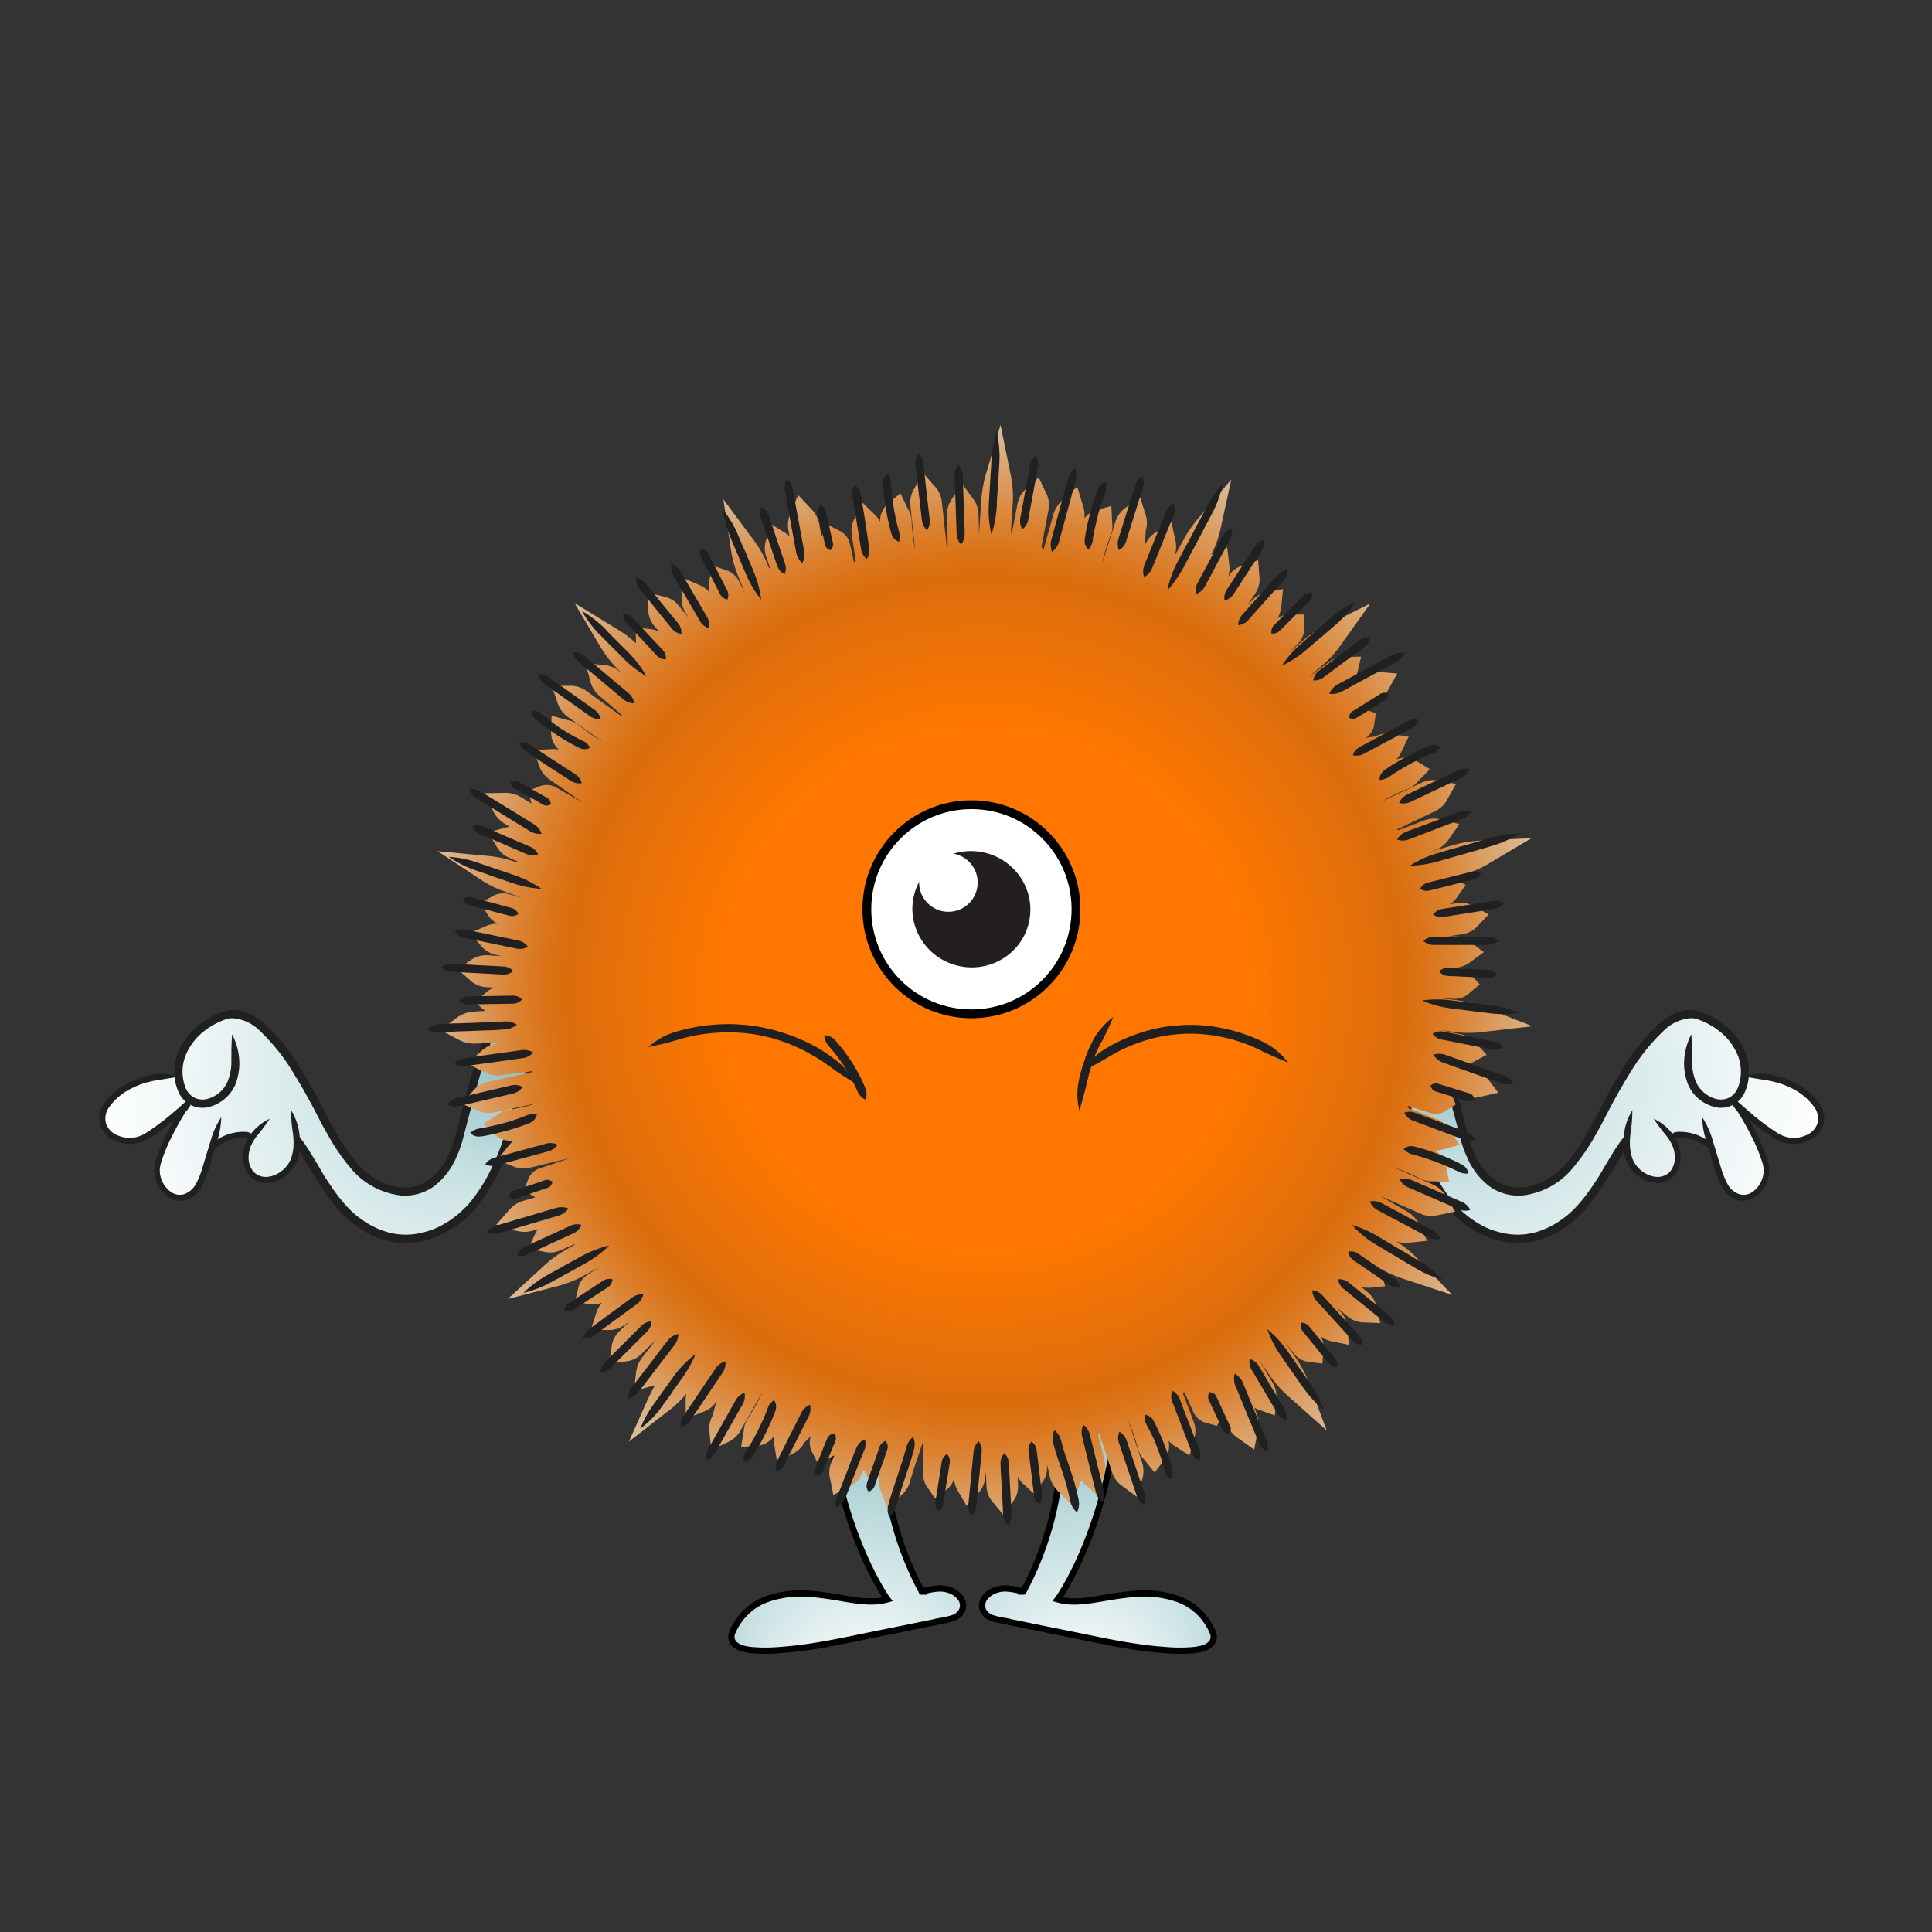 <svg xmlns="http://www.w3.org/2000/svg" xmlns:xlink="http://www.w3.org/1999/xlink" viewBox="0 0 300 300"><rect x="0" y="0" width="300" height="300" fill="#333333" stroke="none"/><defs><style>.cls-1{fill:url(#New_Gradient_Swatch_17);}.cls-2{fill:url(#radial-gradient);}.cls-3,.cls-6{fill:none;}.cls-3,.cls-8{stroke:#000;stroke-miterlimit:10;}.cls-4{fill:url(#radial-gradient-2);}.cls-5{fill:#202020;}.cls-7{fill:url(#New_Gradient_Swatch_19);}.cls-10,.cls-8{fill:#fff;}.cls-8{stroke-width:1.14px;}.cls-9{fill:#231f20;}</style><radialGradient id="New_Gradient_Swatch_17" cx="19.05" cy="21.47" r="19.79" gradientUnits="userSpaceOnUse"><stop offset="0.04" stop-color="#66aab0"/><stop offset="0.11" stop-color="#86bcc0"/><stop offset="0.22" stop-color="#b1d4d7"/><stop offset="0.33" stop-color="#d3e7e8"/><stop offset="0.43" stop-color="#ebf4f5"/><stop offset="0.53" stop-color="#fafcfc"/><stop offset="0.61" stop-color="#fff"/></radialGradient><radialGradient id="radial-gradient" cx="3529.47" cy="20.11" fy="64.225" r="44.14" gradientTransform="matrix(-1, 0, 0, 1, 3551.5, 0)" gradientUnits="userSpaceOnUse"><stop offset="0.17" stop-color="#fff"/><stop offset="0.43" stop-color="#cbe2e4"/><stop offset="0.89" stop-color="#66aab0"/></radialGradient><radialGradient id="radial-gradient-2" cx="41.46" cy="18.89" fx="78.863" fy="2.571" r="43.36" gradientUnits="userSpaceOnUse"><stop offset="0" stop-color="#66aab0"/><stop offset="0.21" stop-color="#96c5c9"/><stop offset="0.42" stop-color="#c4dee0"/><stop offset="0.54" stop-color="#d3e7e8"/><stop offset="0.84" stop-color="#f3f8f9"/><stop offset="1" stop-color="#fff"/></radialGradient><radialGradient id="New_Gradient_Swatch_19" cx="47.14" cy="42.3" r="102.7" gradientTransform="translate(39.92 46.18) scale(0.99 0.98)" gradientUnits="userSpaceOnUse"><stop offset="0.4" stop-color="#f70"/><stop offset="0.64" stop-color="#db6d0d"/><stop offset="0.67" stop-color="#db7317"/><stop offset="0.72" stop-color="#db8232"/><stop offset="0.78" stop-color="#db9b5e"/><stop offset="0.84" stop-color="#dbb388"/><stop offset="0.93" stop-color="#dbcec3"/></radialGradient><symbol id="Fuzzball_Legs_1" data-name="Fuzzball_Legs_1" viewBox="0 0 38.1 42.93"><path class="cls-1" d="M37.56,34.78a2.11,2.11,0,0,0-.51-1,3.86,3.86,0,0,0-1.63-1.08,4.38,4.38,0,0,0-1.88-.24,11.08,11.08,0,0,0-1.74.28l-.79.21c-.06,0,0,0,0,0A51.18,51.18,0,0,1,25.54.58c-.27-.25-4.9.1-7.71,1a3,3,0,0,0-1.93,3c2,18.66,9.13,29,9.6,29.61,0,0,0,0,0,0-3.55,1-7.09-.46-12.35-.88a16.64,16.64,0,0,0-6.76.78,9.36,9.36,0,0,0-5,4,9.18,9.18,0,0,0-.71,1.36,1.76,1.76,0,0,0-.14,1,1.61,1.61,0,0,0,.51.94,3.41,3.41,0,0,0,1.43.71,9.56,9.56,0,0,0,1.32.22,25.55,25.55,0,0,0,4.3,0c2.38-.17,3.76-.38,3.76-.38s1.26-.15,3.4-.52,5.14-1,8.67-1.72l5.64-1.14,3-.61,1.56-.32a15.91,15.91,0,0,0,1.65-.38A2.62,2.62,0,0,0,37.42,36,2,2,0,0,0,37.56,34.78Z"/><path class="cls-2" d="M37.56,34.78a2.11,2.11,0,0,0-.51-1,3.86,3.86,0,0,0-1.63-1.08,4.38,4.38,0,0,0-1.88-.24,11.08,11.08,0,0,0-1.74.28l-.79.21c-.06,0,0,0,0,0A51.18,51.18,0,0,1,25.54.58c-.27-.25-4.9.1-7.71,1a3,3,0,0,0-1.93,3c2,18.66,9.13,29,9.6,29.61,0,0,0,0,0,0-3.55,1-7.09-.46-12.35-.88a16.64,16.64,0,0,0-6.76.78,9.36,9.36,0,0,0-5,4,9.18,9.18,0,0,0-.71,1.36,1.76,1.76,0,0,0-.14,1,1.61,1.61,0,0,0,.51.94,3.41,3.41,0,0,0,1.43.71,9.56,9.56,0,0,0,1.32.22,25.55,25.55,0,0,0,4.3,0c2.38-.17,3.76-.38,3.76-.38s1.26-.15,3.4-.52,5.14-1,8.67-1.72l5.64-1.14,3-.61,1.56-.32a15.91,15.91,0,0,0,1.65-.38A2.62,2.62,0,0,0,37.42,36,2,2,0,0,0,37.56,34.78Z"/><path class="cls-3" d="M37.56,34.78a2.11,2.11,0,0,0-.51-1,3.86,3.86,0,0,0-1.63-1.08,4.38,4.38,0,0,0-1.88-.24,11.08,11.08,0,0,0-1.74.28l-.79.21c-.06,0,0,0,0,0A51.18,51.18,0,0,1,25.54.58c-.27-.25-4.9.1-7.71,1a3,3,0,0,0-1.93,3c2,18.66,9.13,29,9.6,29.61,0,0,0,0,0,0-3.55,1-7.09-.46-12.35-.88a16.64,16.64,0,0,0-6.76.78,9.36,9.36,0,0,0-5,4,9.18,9.18,0,0,0-.71,1.36,1.76,1.76,0,0,0-.14,1,1.61,1.61,0,0,0,.51.94,3.41,3.41,0,0,0,1.43.71,9.56,9.56,0,0,0,1.32.22,25.55,25.55,0,0,0,4.3,0c2.38-.17,3.76-.38,3.76-.38s1.26-.15,3.4-.52,5.14-1,8.67-1.72l5.64-1.14,3-.61,1.56-.32a15.91,15.91,0,0,0,1.65-.38A2.62,2.62,0,0,0,37.42,36,2,2,0,0,0,37.56,34.78Z"/></symbol><symbol id="Fuzzballs_arm_3" data-name="Fuzzballs_arm_3" viewBox="0 0 72.64 40.13"><path class="cls-4" d="M62.13,7.6c-2.24,6-4.3,14.88-4.81,16.57-1,3.13-2.88,6.23-6,7.33s-6.7-.17-9.19-2.36S38,24,36.42,21.09,27.08,1.34,20.12,3.68c-4.21,1.42-7.7,5.15-7.41,9.59,0,.12,0,.24,0,.36l-.11-.1a13.29,13.29,0,0,0-9.8,2.76c-1.3,1-2.48,2.54-2.34,4.2.2,2.57,3.51,3.9,6,3.08s7.84-5.87,7.84-5.87c-1.54,1.91-4.95,8.13-5.09,10.58s2,5.15,4.41,4.56c2-.49,2.86-2.74,3.45-4.69.37-1.21.73-2.42,1.1-3.63a18.58,18.58,0,0,1,4.15-1.82,4.88,4.88,0,0,1,2.26.43,7.88,7.88,0,0,0-.68,1.2,4.39,4.39,0,0,0,.72,5c2.05,1.8,5.55.13,6.54-2.41A8.32,8.32,0,0,0,31.57,23,70.49,70.49,0,0,0,38.68,34.2a14.58,14.58,0,0,0,9.42,5.23c5.16.45,10-2.7,12.83-6.74s5-8.51,6.87-18.9L72.64,1C69.07-.69,64.17,2.14,62.13,7.6Z"/><path class="cls-5" d="M27.31,20.24a8,8,0,0,0-2.89,2.27,8.24,8.24,0,0,0-.85,1.36A5.82,5.82,0,0,0,23,26.34a4.4,4.4,0,0,0,.93,2.9,3.61,3.61,0,0,0,3.35,1.25,4.44,4.44,0,0,0,.87-.2,5.72,5.72,0,0,0,3.5-3.24,7.8,7.8,0,0,0,.5-2.44A12.17,12.17,0,0,0,32,22.3a9.2,9.2,0,0,0-1.28-3.42A22.82,22.82,0,0,0,31,22.44a12,12,0,0,1,.11,2.12,7.07,7.07,0,0,1-.43,2.14,4.65,4.65,0,0,1-1.32,1.79,4.7,4.7,0,0,1-1.57.88,3.3,3.3,0,0,1-.7.16,2.63,2.63,0,0,1-.83,0,2.59,2.59,0,0,1-1.64-.91,3.52,3.52,0,0,1-.7-2.26,4.76,4.76,0,0,1,.51-2.06,7.59,7.59,0,0,1,.75-1.21C26.07,22,26.6,21.31,27.31,20.24Z"/><path class="cls-5" d="M12.64,13.53A6.79,6.79,0,0,0,9,13.11c-.21,0-.52.08-.9.16l-.61.16-.23.06-.3.09-.6.2a11.75,11.75,0,0,0-1.22.52,12.46,12.46,0,0,0-2.41,1.47A8,8,0,0,0,.65,18a4,4,0,0,0-.5,3.23,4.11,4.11,0,0,0,2.18,2.45,5.86,5.86,0,0,0,3.09.58,5.94,5.94,0,0,0,2.77-1,37.58,37.58,0,0,0,3.9-2.93c1.07-.91,1.92-1.68,2.52-2.23h0c-1.42-1.32-.4-.37-.72-.66h0l0,0,0,.06-.09.11a1.92,1.92,0,0,1-.16.21l-.23.33-.19.28h0l0,.07a39.06,39.06,0,0,0-2.32,4,26.84,26.84,0,0,0-1.88,4.54,5.25,5.25,0,0,0,1.86,5.6,3.5,3.5,0,0,0,3.28.55A4.59,4.59,0,0,0,16.45,31a14.1,14.1,0,0,0,1.11-2.79l.78-2.57c.28-.95.51-1.72.63-2.11A12.79,12.79,0,0,0,19.54,20,13.32,13.32,0,0,0,18,23.24l-.64,2.11-.78,2.57a13.16,13.16,0,0,1-1,2.59,3.59,3.59,0,0,1-1.86,1.77,2.45,2.45,0,0,1-2.36-.41A4.26,4.26,0,0,1,9.9,29.76a3.88,3.88,0,0,1,0-2.45A25.8,25.8,0,0,1,11.68,23,40.48,40.48,0,0,1,13.94,19L14,19h0l.18-.26.22-.32.14-.19.08-.1,0-.06,0,0h0L14,17.35h0c-.58.54-1.43,1.3-2.49,2.19A37.11,37.11,0,0,1,7.68,22.4a5.15,5.15,0,0,1-2.35.9,4.87,4.87,0,0,1-2.56-.48A3.11,3.11,0,0,1,1.09,21a3.09,3.09,0,0,1,.4-2.46,9.61,9.61,0,0,1,4.06-3.33,11.94,11.94,0,0,1,1.13-.48l.56-.19.28-.08.21-.06c.21,0,.4-.11.58-.14.35-.08.64-.13.83-.16Z"/><path class="cls-5" d="M17.74,25.2a1.78,1.78,0,0,0,1.05-.35,7.07,7.07,0,0,1,1.21-.8,6.53,6.53,0,0,1,1-.44,6.8,6.8,0,0,1,1.1-.25,7.16,7.16,0,0,1,1.45-.06A1.79,1.79,0,0,0,24.64,23a1.29,1.29,0,0,0-1-.64,7.13,7.13,0,0,0-1.66.06,8.54,8.54,0,0,0-1.26.29,8.83,8.83,0,0,0-1.19.5,7.69,7.69,0,0,0-1.39.93A1.3,1.3,0,0,0,17.74,25.2Z"/><path class="cls-5" d="M72.64,1A4.65,4.65,0,0,0,67.82.41,6.75,6.75,0,0,0,66.7,1a7.84,7.84,0,0,0-.73.46l-.14.1a1.08,1.08,0,0,0-.24.18l-.47.38c-.31.27-.6.56-.89.86A12.63,12.63,0,0,0,62.7,5a15,15,0,0,0-1.16,2.38c-.3.82-.59,1.65-.88,2.5-.56,1.71-1.08,3.47-1.59,5.26s-1,3.62-1.46,5.44A33.33,33.33,0,0,1,56,25.84a10.31,10.31,0,0,1-3.1,4.09,6.56,6.56,0,0,1-4.49,1.31,9.54,9.54,0,0,1-4.25-1.42,12.89,12.89,0,0,1-3.06-2.67A31.9,31.9,0,0,1,37.68,22c-.75-1.31-1.13-2-1.13-2L35.47,17.9c-.71-1.34-1.73-3.27-3.14-5.52a33.16,33.16,0,0,0-5.78-7.24,11.81,11.81,0,0,0-2.23-1.56,6.25,6.25,0,0,0-2.84-.76l-.78.06-.76.19a12.09,12.09,0,0,0-1.34.54,13.31,13.31,0,0,0-2.5,1.51,10.81,10.81,0,0,0-3.55,4.75,8.72,8.72,0,0,0-.49,3,7.24,7.24,0,0,0,.61,3A4.17,4.17,0,0,0,18,18.23a6.42,6.42,0,0,0,2.48-1.52,6.35,6.35,0,0,0,.89-1.12c.13-.2.23-.42.34-.63s.08-.21.13-.32l.09-.22a9.45,9.45,0,0,0,.51-3,10.25,10.25,0,0,0-1.16-4.69c-.13,1.69-.11,2.8-.12,4.66A8.4,8.4,0,0,1,20.67,14a4.81,4.81,0,0,1-1.15,1.81A5,5,0,0,1,17.57,17a3.11,3.11,0,0,1-2.19-.06,3,3,0,0,1-1.54-1.63,7.08,7.08,0,0,1-.08-5,9.44,9.44,0,0,1,3.13-4.16,12.08,12.08,0,0,1,2.25-1.37c.39-.19.8-.33,1.2-.48l.56-.14c.2,0,.39,0,.58,0a6.87,6.87,0,0,1,4.23,2,31.89,31.89,0,0,1,5.53,7c1.38,2.21,2.39,4.11,3.1,5.43l1.08,2.09s.4.77,1.15,2.08A32.83,32.83,0,0,0,40.14,28a12.23,12.23,0,0,0,8.19,4.53A7.87,7.87,0,0,0,53.68,31a11.56,11.56,0,0,0,3.5-4.59,16.91,16.91,0,0,0,1-2.75l.71-2.74c.48-1.83,1-3.64,1.46-5.42s1-3.53,1.58-5.2c.27-.84.56-1.66.85-2.46A13.54,13.54,0,0,1,63.8,5.64,11.73,11.73,0,0,1,65.17,3.8c.26-.26.52-.52.79-.76l.41-.33a1.46,1.46,0,0,1,.21-.16l.12-.08a6.14,6.14,0,0,1,.64-.41,7.31,7.31,0,0,1,1-.47A7.88,7.88,0,0,1,72.64,1Z"/><path class="cls-5" d="M31,21.88a13.94,13.94,0,0,0,1.73,4.66l.61,1.05.44.73,1.08,1.73a46.37,46.37,0,0,0,2.69,3.87,18.12,18.12,0,0,0,3.67,3.54,14.74,14.74,0,0,0,4.41,2.18,12.09,12.09,0,0,0,4.16.47,12.91,12.91,0,0,0,2.86-.51,7.51,7.51,0,0,0,.76-.25l.26-.09.27-.1.73-.32a15.09,15.09,0,0,0,2.48-1.44,17.33,17.33,0,0,0,3.07-2.77,27.5,27.5,0,0,0,2.75-4,38.43,38.43,0,0,0,3.69-9c.37-1.32.63-2.4.75-2.95a15.32,15.32,0,0,0,.35-5,21.59,21.59,0,0,0-1.64,4.66c-.13.53-.39,1.6-.75,2.88A37.52,37.52,0,0,1,61.86,30a26.63,26.63,0,0,1-2.6,3.76,16.64,16.64,0,0,1-2.84,2.56,14.89,14.89,0,0,1-2.27,1.33l-.67.29-.24.09L53,38.1a4.75,4.75,0,0,1-.69.22,11.4,11.4,0,0,1-2.56.46A10.68,10.68,0,0,1,46,38.35a13.32,13.32,0,0,1-4-2c-2.59-1.79-4.46-4.62-6-7L35,27.62l-.43-.71-.61-1A25.27,25.27,0,0,0,31,21.88Z"/><path class="cls-6" d="M17.74,25.2A7.17,7.17,0,0,1,24.64,23"/></symbol><symbol id="Fuzzballs_body_1" data-name="Fuzzballs_body_1" viewBox="0 0 171.59 170.84"><path class="cls-7" d="M162.32,99.66l-.86-.31a5.33,5.33,0,0,0,.9-.41l2.13-1.15L162.83,96a4,4,0,0,0-2.25-1.36l-3.67-.75-.21,0,2.63.34c.61.08,1.15.13,1.64.15a19.05,19.05,0,0,0,3.16-.16l7.46-.86-7-2.74A18,18,0,0,0,160,89.34L157.25,89l2.23.12a3.42,3.42,0,0,0,2.44-1l1.48-1.27-1.34-1.43a3.53,3.53,0,0,0-2-1.19,4.29,4.29,0,0,0,1.94-.87l2.05-1.5-2-1.51a4,4,0,0,0-2.57-.95h-1l2.34-.35a3.94,3.94,0,0,0,2.34-1.33L164.8,76l-2.14-1.18a3.9,3.9,0,0,0-2.66-.59l-1.25.19A4,4,0,0,0,160,73.17l1.24-1.75-1.9-1-.23-.11,1.45-.41A16.84,16.84,0,0,0,165,68l6.45-3.84-7.5.37a18.51,18.51,0,0,0-4.71.72l-3.4,1,.76-.28a4.36,4.36,0,0,0,2.1-1.77l1.55-2.23-2.63-.65a4.33,4.33,0,0,0-2.77.07l-4.09,1.54a1.24,1.24,0,0,0-.23-.12l6-2.86a4.2,4.2,0,0,0,1.92-1.94l1.28-2.28-2.58-.47a4.24,4.24,0,0,0-2.74.27l-6.33,3c.58-.34,1.08-.6,1.08-.6s.65-.35,1.37-.69,1.36-.61,1.67-.73a3.81,3.81,0,0,0,1.62-1.15l1.85-1.91-2-1.21a3.56,3.56,0,0,0-3.11-.34l-.06,0a5.12,5.12,0,0,0,.78-1.22l1.1-2.29-2.51-.37a4.06,4.06,0,0,0-2.71.36l-1.4.18a3,3,0,0,0,1.3-2.26l.23-1.55-1.49-.5c-.12,0-.27-.09-.44-.13l1.91-1a4.57,4.57,0,0,0,1.93-2l1.41-2.53-2.88-.24a4.72,4.72,0,0,0-2.79.48l-.8.43a5.36,5.36,0,0,0,.3-.94l.56-2.35-2.42.05a4,4,0,0,0-2.52.75l-3,2.23-.17.12,2-1.72a18,18,0,0,0,3.2-3.58l4.35-6.11-6.71,3.35a18,18,0,0,0-4,2.62l-2.07,1.77,1.59-1.56a3.43,3.43,0,0,0,.91-2.46l0-2-2,0A3.56,3.56,0,0,0,132,30a4.44,4.44,0,0,0,.62-2l.25-2.53-2.48.51A4.09,4.09,0,0,0,128,27.29l-.69.76,1.31-2a3.93,3.93,0,0,0,.57-2.62L129,21l-2.31.8a3.91,3.91,0,0,0-2.21,1.58l-.12.18a4.41,4.41,0,0,0,.14-2L124.2,19l-2.32,1.06-.16.08a16.5,16.5,0,0,0,1.52-4.37l1.6-7.32L120,14.16a19.7,19.7,0,0,0-2.71,3.89L116,20.39a4.35,4.35,0,0,0,.11-2.65l-.57-2.64-2.27,1.47a4.37,4.37,0,0,0-1.84,2.07l.12-2.23a4.2,4.2,0,0,0-.1-2.73l-.8-2.5-2.1,1.57a4.26,4.26,0,0,0-1.68,2.19l-2.13,6.66c.15-.66.3-1.2.3-1.2s.19-.71.43-1.47c.11-.34.3-.94.6-1.72a3.74,3.74,0,0,0,.27-2l-.13-2.65-2.28.66a3.49,3.49,0,0,0-1.9,1.27,5.14,5.14,0,0,0-.26-2.09l-.86-2.81-2.18,2A4.67,4.67,0,0,0,97.17,14l-1.53,5.5c-.06-.16-.13-.31-.19-.45l-.08-.17,1.09-5.76A4.05,4.05,0,0,0,96,10.41L94.93,8.14l-1.86,1.7a4,4,0,0,0-1.42,2.33L90.73,17c0-.18-.07-.37-.11-.56l.28-4.25a16.59,16.59,0,0,0-.4-4.83L89,0,86.87,7.2A19.29,19.29,0,0,0,86,11.88L85.67,17l-.09-3.19a4.36,4.36,0,0,0-1-2.57L83,9.1l-1.47,2.27A4.3,4.3,0,0,0,80.68,14l.14,5a2.59,2.59,0,0,0-.19-.33l-.75-6.81a4.2,4.2,0,0,0-1.2-2.45l-1.75-2L75.65,9.8A4.18,4.18,0,0,0,75,12.48l.76,7c-.13-.66-.22-1.21-.22-1.21s-.11-.73-.2-1.52-.13-1.57-.15-1.82a3.8,3.8,0,0,0-.55-1.9c-.05-.08-.09-.17-.14-.26L73.45,10.6l-1.81,1.53A3.55,3.55,0,0,0,70.3,15V15a4.79,4.79,0,0,0-.9-1.15L67.6,12.1l-1.17,2.25A4.06,4.06,0,0,0,65.89,17l.64,4.12c-.09.07-.19.13-.28.21l-.65-2.95a3,3,0,0,0-1.71-2l-1.4-.73-1,1.25a5,5,0,0,0-.3.41l-.33-1.88A4.64,4.64,0,0,0,59.58,13l-2-2.12-1.12,2.67a4.58,4.58,0,0,0-.4,2.79l.16.9a6.79,6.79,0,0,0-.81-.58l-2.06-1.26-.7,2.32a4,4,0,0,0-.06,2.63l.71,2.13L53,22.08l-.16-.38a17.68,17.68,0,0,0-2.41-4.15l-4.47-6,1.12,7.42a17.79,17.79,0,0,0,1.24,4.65l1,2.52-1-2a3.36,3.36,0,0,0-2.06-1.63l-1.84-.65-.56,1.87a3.44,3.44,0,0,0,0,2.29,4.39,4.39,0,0,0-1.72-1.21l-2.32-1-.29,2.52A4.07,4.07,0,0,0,40,29l.51.89L39,28a3.93,3.93,0,0,0-2.32-1.36l-2.37-.6,0,2.44a4,4,0,0,0,.82,2.6l.84,1a4.25,4.25,0,0,0-1.5-.4l-2.13-.23.06,2.14c0,.09,0,.19,0,.3a17.58,17.58,0,0,0-3.15-2.32l-6.4-3.92,3.82,6.46A17.92,17.92,0,0,0,29.65,38l.71.72-.54-.46a4.33,4.33,0,0,0-2.56-1L24.56,37l.7,2.62a4.41,4.41,0,0,0,1.4,2.39l3.61,3.07-.33,0-5.36-3.86A4.2,4.2,0,0,0,22,40.5H19.33L20.17,43a4.27,4.27,0,0,0,1.56,2.27l5.57,4c-.53-.32-.94-.59-.94-.59s-.61-.4-1.26-.86-1.19-.9-1.45-1.11a3.78,3.78,0,0,0-1.79-.86l-2.57-.69-.07,2.36a3.55,3.55,0,0,0,1.2,2.89l0,0A4.78,4.78,0,0,0,19,50.35l-2.54.14.89,2.38A4.14,4.14,0,0,0,19,55.07s5.39,3.72,5.14,3.56l-4.3-2.43a3,3,0,0,0-2.61,0l-1.47.55.28,1.54c0,.13.06.31.12.5l-1.62-1a4.68,4.68,0,0,0-2.73-.66l-2.89.05,1.24,2.62A4.56,4.56,0,0,0,12,61.91l.78.49a5.53,5.53,0,0,0-1,.21l-2.32.69,1.25,2.07a4,4,0,0,0,1.92,1.8l1.6.7-.72-.08a17.8,17.8,0,0,0-4.45-.9l-7.47-.71,6.26,4.13a17.69,17.69,0,0,0,4.28,2.19l2.58.91-2.15-.59a3.38,3.38,0,0,0-2.59.44l-1.71.94,1,1.67A3.44,3.44,0,0,0,11,77.44a4.29,4.29,0,0,0-2.08.46l-2.31,1,1.67,1.9a4.14,4.14,0,0,0,2.32,1.47l1,.21-2.36-.14h0a4,4,0,0,0-2.56.81l-2,1.37,1.85,1.6A4,4,0,0,0,9,87.28l1.38.08A4.34,4.34,0,0,0,9,88.21L7.4,89.64,9,91a.1.1,0,0,0,.05,0c-.83,0-1.58.08-1.87.1a4.8,4.8,0,0,0-2.67,1L2,93.93l2.69,1.43A5,5,0,0,0,7,96.05a3.38,3.38,0,0,0,.45,0l4.72-.15-1.5.2a4.29,4.29,0,0,0-2.45,1.25l-2,1.81,2.41,1.23a4.62,4.62,0,0,0,2,.6,4.6,4.6,0,0,0,.73,0l5.06-.68-.19.19L9.36,102a4.19,4.19,0,0,0-2.31,1.45l-1.76,1.94,2.41,1a4.62,4.62,0,0,0,1.71.45,4.15,4.15,0,0,0,1-.09l6.83-1.48-1.18.34s-.71.19-1.49.36-1.54.3-1.79.34a3.83,3.83,0,0,0-1.84.75,2.5,2.5,0,0,1-.24.16l-2,1.28,1.72,1.64a3.49,3.49,0,0,0,2.37,1,5.66,5.66,0,0,0,.58,0h.06a5,5,0,0,0-1,1l-1.6,2,2.37.93a4.47,4.47,0,0,0,1.57.38,4,4,0,0,0,1.15-.12s6.52-1.56,6.09-1.43l-4.69,1.57a3,3,0,0,0-1.77,1.91L15,118.86l1.34.82.45.25-1.84.53A4.65,4.65,0,0,0,12.6,122l-1.9,2.18,2.77.84a5.85,5.85,0,0,0,1.43.27,4.25,4.25,0,0,0,1.39-.17l.88-.25a5.85,5.85,0,0,0-.49.86l-1,2.19,2.38.45a5.65,5.65,0,0,0,.92.12,3.6,3.6,0,0,0,1.7-.34l2.3-1-.34.3-.68.37A17.56,17.56,0,0,0,18,130.66l-5.53,5.07,7.26-1.89a17.6,17.6,0,0,0,4.49-1.71l2.41-1.31L24.79,132a3.41,3.41,0,0,0-1.41,2.21l-.45,1.91,1.92.36a4.54,4.54,0,0,0,.77.1,3.17,3.17,0,0,0,1.53-.32,4.37,4.37,0,0,0-1,1.86l-.77,2.41,2.53,0a4.09,4.09,0,0,0,2.64-.73l.83-.61-1.68,1.66a4,4,0,0,0-1.11,2.46l-.35,2.42,2.42-.31a3.92,3.92,0,0,0,2.5-1.09L35.54,142l-2.14,2.74a4.67,4.67,0,0,0-1,2.52L32.08,150l2.7-.73.57-.18c-.33.59-.62,1.2-1,1.94l-3.06,6.84,5.92-4.61a16.65,16.65,0,0,0,3-2.81,5.91,5.91,0,0,0-.1,1.17v2.7l2.53-1a4.26,4.26,0,0,0,2.23-1.64l-.58,2.16a4.17,4.17,0,0,0-.47,2.69l.26,2.61,2.38-1.1a4.17,4.17,0,0,0,2.1-1.79l3.47-6.07c-.29.61-.54,1.11-.54,1.11s-.34.65-.73,1.35c-.25.45-.58,1-.94,1.55a3.76,3.76,0,0,0-.67,1.87c0,.09,0,.19-.05.29l-.38,2.34,2.36-.17a3.56,3.56,0,0,0,2.75-1.51l0,0a5.31,5.31,0,0,0,.06,1.45l.41,2.51,2.27-1.14a4.12,4.12,0,0,0,2-1.85l1-1a3,3,0,0,0,.23,2.6l.7,1.41,1.51-.45a3.93,3.93,0,0,0,1.19-.56l-.38.89-.07.17a4.06,4.06,0,0,0-.2,2.64l.49,2.45L65.36,165a4,4,0,0,0,2-1.93c.08-.17.21-.46.36-.81l.83,1.41,1.59-.89.06,0a4.41,4.41,0,0,0,.21,2.74l1,2.68,2.08-1.93a4.6,4.6,0,0,0,1.5-2.27l0-.11c.12-.41.39-1.33.67-2.16l1.25-3.67a38.9,38.9,0,0,1,.11,4.48,3.37,3.37,0,0,0,.71,2.53l1.11,1.61,1.55-1.18a3.47,3.47,0,0,0,1.39-1.87,4.39,4.39,0,0,0,.67,2l1.28,2.2L85.39,166a4.07,4.07,0,0,0,1.22-2.45l.11-1,.11,2.37a4,4,0,0,0,1.07,2.46l1.57,1.88,1.4-2a3.9,3.9,0,0,0,.85-2.58l-.06-1.38a4.38,4.38,0,0,0,1,1.25l1.58,1.43,1.21-1.76a3.6,3.6,0,0,0,.76-2.56l0-.25c.2.78.37,1.56.43,1.87A4.79,4.79,0,0,0,98,165.62l2,2.1,1.1-2.67a6,6,0,0,0,.37-1.15l.41.38,2,1.81,1-2.52a4.37,4.37,0,0,0,.28-2.77l-1-4,.19-.13,2,6.05a4.21,4.21,0,0,0,1.69,2.14l2.11,1.55.78-2.5a4.3,4.3,0,0,0,.07-2.76l-2.19-6.64c.26.62.46,1.14.46,1.15s.26.68.52,1.44.45,1.5.52,1.74a3.69,3.69,0,0,0,.94,1.75l.19.22,1.48,1.85,1.45-1.87a3.54,3.54,0,0,0,.72-3l0-.06a5.21,5.21,0,0,0,1.12.92l2.14,1.38.67-2.45a4.08,4.08,0,0,0,0-2.74l-1.71-4.5.23-.15,1.48,3.25a3,3,0,0,0,2.08,1.56l1.51.42.68-1.42a4.73,4.73,0,0,0,.2-.47l.72,1.78a4.62,4.62,0,0,0,1.81,2.12l2.37,1.67.54-2.84a4.69,4.69,0,0,0-.19-2.82l-.34-.85a5.06,5.06,0,0,0,.91.4l2.28.81.2-2.42a3.94,3.94,0,0,0-.49-2.58l-1.9-3.23-.1-.19,1.5,2.19a18,18,0,0,0,3.23,3.56l5.62,5-2.64-7a17.46,17.46,0,0,0-2.17-4.29l-1.55-2.25,1.39,1.74a3.42,3.42,0,0,0,2.35,1.17l1.94.25.17-2a3.59,3.59,0,0,0-.44-2.25,4.25,4.25,0,0,0,1.93.83l2.48.51-.24-2.52a4.15,4.15,0,0,0-1-2.55l-.69-.76,1.83,1.5a4,4,0,0,0,2.51.85h0l2.45.1-.55-2.39a4,4,0,0,0-1.35-2.36l-1.05-.86a3.23,3.23,0,0,0,.74.11,5.6,5.6,0,0,0,.83,0l2.12-.22-.5-2.07A4.73,4.73,0,0,0,148,131a18.84,18.84,0,0,0,4,1.73l7.14,2.35-5.21-5.42a16.6,16.6,0,0,0-3.44-2.88,3.9,3.9,0,0,0,1.06.19,6.27,6.27,0,0,0,1,0l2.69-.29L154,124.2a4.43,4.43,0,0,0-1.87-2.06s-4-2.3-4-2.35l6.17,2.71a3.61,3.61,0,0,0,1.38.32,5.25,5.25,0,0,0,1.34-.14l2.57-.53-1.34-2.25a4.31,4.31,0,0,0-2-1.9l-6.41-2.82,1.17.43s.68.26,1.41.58c.48.2,1.09.49,1.65.78a3.78,3.78,0,0,0,1.93.47h.29l2.37.13-.42-2.33a3.6,3.6,0,0,0-1.78-2.57l-.07,0a5,5,0,0,0,1.44-.21l2.45-.67-1.36-2.14a4.21,4.21,0,0,0-2.06-1.81L152.21,106a2.56,2.56,0,0,0,.11-.24l3.48,1.1a2.82,2.82,0,0,0,2.56-.51l1.33-.84-.6-1.45c-.06-.12-.12-.28-.22-.46l1.8.65a4.31,4.31,0,0,0,1.28.25,5.62,5.62,0,0,0,1.52-.17l2.82-.65-1.75-2.3A4.64,4.64,0,0,0,162.32,99.66Z"/><path class="cls-5" d="M87.6,17a18,18,0,0,0,.83-4.59c0-.32,0-.85.11-1.95,0-.28.06-.94.06-.94s0-.56.06-.87c.08-1.47.14-2.38.16-2.86a15.75,15.75,0,0,0-.42-4.66,18.2,18.2,0,0,0-.83,4.59c0,.48-.08,1.39-.17,2.85,0,.31-.05.87-.05.87s0,.66-.06.94c-.06,1.11-.09,1.64-.11,2A15.68,15.68,0,0,0,87.6,17Z"/><path class="cls-5" d="M82.45,6.19a2.74,2.74,0,0,0-.57,1.69c0,.76.15,4.52.15,4.52s.13,3.76.16,4.52a2.64,2.64,0,0,0,.68,1.64,2.7,2.7,0,0,0,.57-1.69c0-.75-.15-4.51-.15-4.51s-.13-3.77-.16-4.52A2.69,2.69,0,0,0,82.45,6.19Z"/><path class="cls-5" d="M76.22,4.44a2.55,2.55,0,0,0-.43,1.68c.08.72.5,4.35.5,4.35s.42,3.62.51,4.35a2.55,2.55,0,0,0,.8,1.54A2.52,2.52,0,0,0,78,14.68c-.08-.73-.5-4.35-.5-4.35S77.12,6.7,77,6A2.51,2.51,0,0,0,76.22,4.44Z"/><path class="cls-5" d="M71.48,7.52A1.78,1.78,0,0,0,70.77,9c0,.35.07,1.36.19,2.28s.25,1.74.25,1.74.13.83.32,1.73.45,1.89.56,2.22a1.75,1.75,0,0,0,1.16,1.16,3,3,0,0,0,0-1.53c-.08-.31-.34-1.23-.52-2.11s-.31-1.67-.31-1.67-.13-.81-.24-1.69S72,9.27,72,9A2.85,2.85,0,0,0,71.48,7.52Z"/><path class="cls-5" d="M66.4,9.32A2.45,2.45,0,0,0,66,11c.12.7.68,4.18.68,4.18s.57,3.49.68,4.19a2.51,2.51,0,0,0,.87,1.45,2.45,2.45,0,0,0,.37-1.65C68.52,18.44,68,15,68,15s-.57-3.49-.68-4.19A2.41,2.41,0,0,0,66.4,9.32Z"/><path class="cls-5" d="M61,12.45c-.32.42-.48.69-.4,1.08l.59,2.56s.48,2.13.58,2.56.36.56.83.8c.31-.41.47-.68.39-1.08s-.58-2.56-.58-2.56l-.59-2.56C61.73,12.86,61.46,12.69,61,12.45Z"/><path class="cls-5" d="M34,39a17,17,0,0,0-2.82-3.71l-1.39-1.39-.06-.06,0,0c-.84-.83-1.75-1.74-2-2.05A17.33,17.33,0,0,0,24,28.89a17,17,0,0,0,2.82,3.72c.31.3,1.21,1.22,2,2l0,0,.06.07,1.39,1.38A16.7,16.7,0,0,0,34,39Z"/><path class="cls-5" d="M22.63,35.26a2.65,2.65,0,0,0,.87,1.55L27,39.72l3.46,2.91a2.7,2.7,0,0,0,1.68.59,2.7,2.7,0,0,0-.87-1.55l-3.46-2.91-3.46-2.91A2.64,2.64,0,0,0,22.63,35.26Z"/><path class="cls-5" d="M17.16,38.71a2.55,2.55,0,0,0,.95,1.45l3.57,2.53,3.58,2.54a2.56,2.56,0,0,0,1.68.43,2.57,2.57,0,0,0-1-1.45l-3.57-2.54-3.57-2.53A2.52,2.52,0,0,0,17.16,38.71Z"/><path class="cls-5" d="M16.27,44.29a1.82,1.82,0,0,0,.62,1.52c.26.22,1.06.86,1.82,1.38s1.46,1,1.46,1,.71.45,1.5.92,1.71.93,2,1.07a1.74,1.74,0,0,0,1.64-.09c-.42-.48-.58-.81-1.11-1-.28-.13-1.14-.56-1.91-1s-1.46-.89-1.46-.89-.68-.44-1.42-1S18,45.05,17.7,44.85A2.86,2.86,0,0,0,16.27,44.29Z"/><path class="cls-5" d="M30.39,29.26a1.86,1.86,0,0,0,.43,1.39l2.43,2.6s2,2.17,2.43,2.61a1.89,1.89,0,0,0,1.36.53A1.84,1.84,0,0,0,36.6,35L34.17,32.4l-2.43-2.61A1.88,1.88,0,0,0,30.39,29.26Z"/><path class="cls-5" d="M32.4,23.74a2.21,2.21,0,0,0,.46,1.56c.42.54,2.56,3.18,2.56,3.18L38,31.66a2.31,2.31,0,0,0,1.44.78A2.31,2.31,0,0,0,39,30.88L36.4,27.7l-2.56-3.18A2.36,2.36,0,0,0,32.4,23.74Z"/><path class="cls-5" d="M37.89,21.59a2.41,2.41,0,0,0,.25,1.66c.35.62,2.13,3.66,2.13,3.66l2.13,3.66a2.44,2.44,0,0,0,1.33,1,2.44,2.44,0,0,0-.25-1.67l-2.13-3.66-2.13-3.66A2.47,2.47,0,0,0,37.89,21.59Z"/><path class="cls-5" d="M42.48,19.15a1.65,1.65,0,0,0,0,1.36L44,23.42l1.48,2.91a1.67,1.67,0,0,0,1.11.78,1.73,1.73,0,0,0,0-1.36l-1.49-2.91-1.49-2.91A1.65,1.65,0,0,0,42.48,19.15Z"/><path class="cls-5" d="M45.91,13.14a17,17,0,0,0,1.23,4.5c.12.31.33.79.76,1.81l.23.55s.14.32.21.5c.57,1.35.93,2.19,1.12,2.63a16.94,16.94,0,0,0,2.38,4,17.14,17.14,0,0,0-1.23-4.51c-.18-.44-.54-1.28-1.11-2.63-.08-.18-.21-.5-.21-.5L49.06,19l-.77-1.8A16.75,16.75,0,0,0,45.91,13.14Z"/><path class="cls-5" d="M55.48,23.17a2.36,2.36,0,0,0,.07-1.61l-1.3-3.82s-1.06-3.2-1.3-3.84a2.22,2.22,0,0,0-1.11-1.19,2.37,2.37,0,0,0-.08,1.61l1.3,3.82s1.06,3.2,1.31,3.84A2.22,2.22,0,0,0,55.48,23.17Z"/><path class="cls-5" d="M14.21,49.27a2.42,2.42,0,0,0,1,1.38L18.76,53l3.56,2.29a2.44,2.44,0,0,0,1.66.33,2.38,2.38,0,0,0-1-1.38l-3.56-2.3L15.87,49.6A2.43,2.43,0,0,0,14.21,49.27Z"/><path class="cls-5" d="M12.92,55.38c.1.52.2.82.54,1l2.29,1.28L18.05,59c.35.19.66.11,1.15-.08-.1-.51-.2-.81-.54-1l-2.29-1.27-2.3-1.28C13.72,55.12,13.41,55.2,12.92,55.38Z"/><path class="cls-5" d="M58.22,21.45a3,3,0,0,0,.29-1.87c-.15-.79-.88-4.76-.88-4.76s-.73-4-.87-4.76a3.07,3.07,0,0,0-.94-1.64,3,3,0,0,0-.29,1.87c.14.8.87,4.76.87,4.76s.73,4,.88,4.76A2.94,2.94,0,0,0,58.22,21.45Z"/><path class="cls-5" d="M13.91,93.12a3.26,3.26,0,0,0-1.92-.5l-2.84.14-2.22.08-2.23.07c-1.17,0-2.44.12-2.87.15A3.24,3.24,0,0,0,0,93.81a3.3,3.3,0,0,0,1.91.5l2.84-.14L7,94.09,9.2,94c1.17,0,2.45-.12,2.87-.15A3.3,3.3,0,0,0,13.91,93.12Z"/><path class="cls-5" d="M4.2,99.16a2.64,2.64,0,0,0,1.74.39l4.47-.62,4.48-.63a2.7,2.7,0,0,0,1.56-.85,2.64,2.64,0,0,0-1.74-.39l-4.47.62-4.48.63A2.7,2.7,0,0,0,4.2,99.16Z"/><path class="cls-5" d="M3.1,105.54a2.6,2.6,0,0,0,1.72.25l4.27-1,4.28-1a2.59,2.59,0,0,0,1.44-1,2.51,2.51,0,0,0-1.71-.26l-4.28,1-4.28,1A2.56,2.56,0,0,0,3.1,105.54Z"/><path class="cls-5" d="M6.66,109.93a1.79,1.79,0,0,0,1.54.55c.34,0,1.35-.21,2.24-.42s1.71-.44,1.71-.44.81-.21,1.69-.49,1.83-.65,2.15-.79a1.78,1.78,0,0,0,1-1.28,3.08,3.08,0,0,0-1.53.13c-.29.12-1.18.47-2,.74s-1.63.49-1.63.49-.79.21-1.66.41-1.82.36-2.13.41A2.92,2.92,0,0,0,6.66,109.93Z"/><path class="cls-5" d="M4.93,89.38a1.88,1.88,0,0,0,1.33.6l3.56-.06,3.56-.06a1.88,1.88,0,0,0,1.31-.65,1.9,1.9,0,0,0-1.33-.6l-3.56.06-3.57.06A1.88,1.88,0,0,0,4.93,89.38Z"/><path class="cls-5" d="M2.18,84.19a2.25,2.25,0,0,0,1.46.71l4.08.22,4.08.22a2.32,2.32,0,0,0,1.54-.55,2.24,2.24,0,0,0-1.46-.7L7.8,83.87l-4.08-.22A2.31,2.31,0,0,0,2.18,84.19Z"/><path class="cls-5" d="M4.25,78.67a2.42,2.42,0,0,0,1.41.93l4.14.87,4.15.86A2.38,2.38,0,0,0,15.6,81a2.4,2.4,0,0,0-1.4-.93l-4.14-.86-4.15-.86A2.4,2.4,0,0,0,4.25,78.67Z"/><path class="cls-5" d="M5.51,73.63a1.68,1.68,0,0,0,1,.92l3.15.84,3.16.84a1.66,1.66,0,0,0,1.32-.3,1.69,1.69,0,0,0-1-.91L10,74.17l-3.16-.84A1.64,1.64,0,0,0,5.51,73.63Z"/><path class="cls-5" d="M3.34,67.06a17.12,17.12,0,0,0,4.17,2.1l1.85.64.56.2.51.18,2.71.93a17,17,0,0,0,4.58.92,17,17,0,0,0-4.17-2.11L10.85,69l-.52-.17-.56-.2L7.92,68A16.69,16.69,0,0,0,3.34,67.06Z"/><path class="cls-5" d="M17.2,66.66a2.38,2.38,0,0,0-1.15-1.13l-3.71-1.59s-3.09-1.36-3.72-1.6a2.19,2.19,0,0,0-1.63,0A2.34,2.34,0,0,0,8.14,63.5l3.7,1.59s3.09,1.36,3.73,1.6A2.19,2.19,0,0,0,17.2,66.66Z"/><path class="cls-5" d="M9,114.79a2.42,2.42,0,0,0,1.68.2l4.09-1.12,4.1-1.11a2.44,2.44,0,0,0,1.34-1,2.44,2.44,0,0,0-1.67-.19l-4.1,1.11-4.09,1.12A2.41,2.41,0,0,0,9,114.79Z"/><path class="cls-5" d="M12.66,119.84c.45.27.74.4,1.12.28l2.48-.85,2.49-.85c.37-.14.52-.41.71-.9-.45-.27-.73-.4-1.12-.28l-2.48.85-2.49.84C13,119.07,12.85,119.35,12.66,119.84Z"/><path class="cls-5" d="M17.75,63.48A2.94,2.94,0,0,0,16.56,62l-4.12-2.54L8.31,56.94a3,3,0,0,0-1.85-.4A3,3,0,0,0,7.66,58l4.12,2.53,4.12,2.53A3,3,0,0,0,17.75,63.48Z"/><path class="cls-5" d="M41.64,144.29a15.5,15.5,0,0,0-3.3,3.32l-1.15,1.6-.1.14-.05.07-1.7,2.37a18.81,18.81,0,0,0-2.29,4.06,15.28,15.28,0,0,0,3.3-3.32c.25-.36,1-1.41,1.72-2.38l0-.08a1,1,0,0,0,.1-.13c.65-.89.95-1.32,1.14-1.59A18.81,18.81,0,0,0,41.64,144.29Z"/><path class="cls-5" d="M39.35,155.62a2.71,2.71,0,0,0,1.46-1l2.53-3.75,2.53-3.74a2.68,2.68,0,0,0,.41-1.74,2.73,2.73,0,0,0-1.45,1l-2.53,3.75-2.53,3.74A2.75,2.75,0,0,0,39.35,155.62Z"/><path class="cls-5" d="M43.36,160.7a2.59,2.59,0,0,0,1.34-1.11l2.15-3.81L49,152a2.59,2.59,0,0,0,.25-1.72,2.58,2.58,0,0,0-1.34,1.1l-2.15,3.82L43.61,159A2.59,2.59,0,0,0,43.36,160.7Z"/><path class="cls-5" d="M49,161a1.8,1.8,0,0,0,1.45-.77c.19-.29.74-1.15,1.18-1.95s.82-1.56.82-1.56.38-.75.76-1.59.75-1.79.86-2.12a1.76,1.76,0,0,0-.27-1.62c-.43.46-.74.66-.92,1.21-.11.3-.44,1.2-.82,2s-.73,1.55-.73,1.55-.37.72-.8,1.5-1,1.6-1.12,1.86A2.94,2.94,0,0,0,49,161Z"/><path class="cls-5" d="M31.07,151.23a2.71,2.71,0,0,0,1.59-.94c.52-.6,2.87-3.72,2.87-3.72s2.36-3.07,2.84-3.68a3,3,0,0,0,.61-1.73,2.74,2.74,0,0,0-1.59.94c-.51.6-2.86,3.72-2.86,3.72l-2.85,3.69A3,3,0,0,0,31.07,151.23Z"/><path class="cls-5" d="M26.88,147.1a2.25,2.25,0,0,0,1.51-.62l2.89-2.88,2.89-2.88a2.31,2.31,0,0,0,.63-1.52,2.35,2.35,0,0,0-1.51.62c-.48.49-2.89,2.89-2.89,2.89l-2.89,2.88A2.3,2.3,0,0,0,26.88,147.1Z"/><path class="cls-5" d="M24.17,141.87a2.47,2.47,0,0,0,1.63-.42l3.41-2.51,3.42-2.5a2.39,2.39,0,0,0,.89-1.43,2.4,2.4,0,0,0-1.63.42l-3.42,2.5-3.41,2.51A2.39,2.39,0,0,0,24.17,141.87Z"/><path class="cls-5" d="M21.26,137.56a1.67,1.67,0,0,0,1.35-.14l2.74-1.78,2.74-1.78a1.67,1.67,0,0,0,.66-1.18,1.67,1.67,0,0,0-1.35.13l-2.74,1.79-2.74,1.78A1.67,1.67,0,0,0,21.26,137.56Z"/><path class="cls-5" d="M14.92,134.77a17.08,17.08,0,0,0,4.36-1.69l1.71-.94.52-.29.48-.26,2.5-1.39a17.4,17.4,0,0,0,3.75-2.78,16.81,16.81,0,0,0-4.36,1.68l-2.5,1.38-.47.27-.52.28c-1,.54-1.43.8-1.72.95A17.11,17.11,0,0,0,14.92,134.77Z"/><path class="cls-5" d="M23.9,124.21a2.32,2.32,0,0,0-1.61.1L18.63,126s-3.07,1.38-3.68,1.7a2.16,2.16,0,0,0-1.07,1.22,2.38,2.38,0,0,0,1.61-.09l3.66-1.69s3.07-1.39,3.68-1.7A2.21,2.21,0,0,0,23.9,124.21Z"/><path class="cls-5" d="M54.17,162.52a2.42,2.42,0,0,0,1.27-1.12l1.91-3.78,1.91-3.79a2.42,2.42,0,0,0,.15-1.68,2.48,2.48,0,0,0-1.27,1.11c-.31.64-1.91,3.79-1.91,3.79l-1.91,3.79A2.47,2.47,0,0,0,54.17,162.52Z"/><path class="cls-5" d="M60.39,163.16c.5-.15.79-.27,1-.64l1-2.41,1-2.42a1.28,1.28,0,0,0-.2-1.13c-.5.15-.79.28-1,.64s-1,2.41-1,2.41l-1,2.42C60,162.4,60.15,162.7,60.39,163.16Z"/><path class="cls-5" d="M21.91,121.67a3,3,0,0,0-1.89-.1l-4.65,1.37-4.64,1.37a3,3,0,0,0-1.53,1.1,3,3,0,0,0,1.89.1l4.64-1.37,4.64-1.37A3,3,0,0,0,21.91,121.67Z"/><path class="cls-5" d="M97.38,156.1a2.8,2.8,0,0,0-.22,1.89c.1.4.42,1.59.79,2.64l.68,2s.32.94.61,2,.55,2.21.63,2.6a3.12,3.12,0,0,0,1,1.62,2.92,2.92,0,0,0,.27-1.88c-.07-.4-.34-1.6-.65-2.68s-.63-2-.63-2-.32-1-.68-2-.66-2.17-.76-2.55A3.11,3.11,0,0,0,97.38,156.1Z"/><path class="cls-5" d="M104.83,167.27a2.67,2.67,0,0,0,.21-1.77c-.18-.74-1.09-4.39-1.09-4.39s-.91-3.65-1.09-4.39a2.66,2.66,0,0,0-1-1.46,2.66,2.66,0,0,0-.2,1.77l1.08,4.38,1.09,4.39A2.77,2.77,0,0,0,104.83,167.27Z"/><path class="cls-5" d="M111.29,167.69a2.58,2.58,0,0,0,.08-1.73c-.24-.7-1.4-4.16-1.4-4.16l-1.4-4.15a2.53,2.53,0,0,0-1.11-1.33,2.58,2.58,0,0,0-.08,1.73c.24.69,1.4,4.15,1.4,4.15s1.17,3.46,1.4,4.16A2.56,2.56,0,0,0,111.29,167.69Z"/><path class="cls-5" d="M115.28,163.69a1.73,1.73,0,0,0,.39-1.59,21.93,21.93,0,0,0-.65-2.19c-.3-.87-.61-1.65-.61-1.65s-.3-.78-.67-1.62-.84-1.76-1-2.06a1.76,1.76,0,0,0-1.38-.89,3,3,0,0,0,.29,1.5c.15.28.59,1.13,1,1.95s.65,1.58.65,1.58.3.76.59,1.6.55,1.78.63,2.08A2.92,2.92,0,0,0,115.28,163.69Z"/><path class="cls-5" d="M95,167.56a1.87,1.87,0,0,0,.46-1.38c-.07-.6-.43-3.54-.43-3.54s-.36-2.94-.43-3.54a1.9,1.9,0,0,0-.79-1.23,1.89,1.89,0,0,0-.46,1.39c.07.59.44,3.53.44,3.53s.36,3,.43,3.54A1.92,1.92,0,0,0,95,167.56Z"/><path class="cls-5" d="M90.16,170.84a2.31,2.31,0,0,0,.55-1.53c0-.69-.21-4.08-.21-4.08s-.17-3.4-.21-4.08a2.29,2.29,0,0,0-.7-1.48A2.31,2.31,0,0,0,89,161.2c0,.69.21,4.08.21,4.08s.17,3.4.21,4.08A2.29,2.29,0,0,0,90.16,170.84Z"/><path class="cls-5" d="M84.45,169.35a2.4,2.4,0,0,0,.78-1.49l.43-4.21.42-4.22a2.4,2.4,0,0,0-.46-1.61,2.41,2.41,0,0,0-.79,1.49l-.42,4.21L84,167.73A2.48,2.48,0,0,0,84.45,169.35Z"/><path class="cls-5" d="M79.31,168.63a1.66,1.66,0,0,0,.8-1.1c.09-.54.51-3.22.51-3.22s.42-2.69.51-3.23a1.61,1.61,0,0,0-.44-1.28,1.67,1.67,0,0,0-.8,1.09c-.09.54-.51,3.23-.51,3.23s-.42,2.69-.51,3.23A1.62,1.62,0,0,0,79.31,168.63Z"/><path class="cls-5" d="M71.74,169.63a3.06,3.06,0,0,0,1-1.53c.11-.38.42-1.5.76-2.52l.65-2s.32-.94.66-2,.68-2.19.77-2.58a2.72,2.72,0,0,0-.17-1.86,3,3,0,0,0-1,1.53c-.11.38-.43,1.5-.76,2.52l-.66,2s-.31.94-.66,2-.67,2.19-.77,2.58A2.78,2.78,0,0,0,71.74,169.63Z"/><path class="cls-5" d="M71.15,157.74c-.49.27-.76.46-.91.89s-1,2.86-1,2.86-.87,2.4-1,2.91a1.45,1.45,0,0,0,.29,1.26c.49-.27.76-.46.91-.89s1-2.86,1-2.86.87-2.4,1-2.91A1.44,1.44,0,0,0,71.15,157.74Z"/><path class="cls-5" d="M119.88,160.87a2.37,2.37,0,0,0,0-1.68l-1.54-4s-1.28-3.29-1.53-4a2.45,2.45,0,0,0-1.15-1.23,2.4,2.4,0,0,0,0,1.69l1.54,4s1.27,3.3,1.53,4A2.45,2.45,0,0,0,119.88,160.87Z"/><path class="cls-5" d="M124.52,156.69c.22-.48.32-.78.16-1.15l-1.11-2.38s-.91-2-1.1-2.38-.47-.48-1-.61a1.25,1.25,0,0,0-.17,1.14l1.11,2.38s.91,2,1.1,2.38S124,156.55,124.52,156.69Z"/><path class="cls-5" d="M67.93,157.52a2.31,2.31,0,0,0-1.22,1.14c-.14.32-.56,1.29-.91,2.19l-.65,1.71s-.32.8-.66,1.69-.75,1.83-.88,2.14a2.39,2.39,0,0,0-.07,1.65,2.26,2.26,0,0,0,1.21-1.14c.15-.32.57-1.29.91-2.19s.66-1.71.66-1.71l.65-1.69c.35-.88.76-1.83.89-2.14A2.45,2.45,0,0,0,67.93,157.52Z"/><path class="cls-5" d="M143.58,124.22a16,16,0,0,0,3.63,3l1.68,1,1.05.62.95.57,2.46,1.46a18,18,0,0,0,4.27,1.87,16.31,16.31,0,0,0-3.63-2.95l-2.45-1.47-1-.56-1-.62-1.69-1A18.1,18.1,0,0,0,143.58,124.22Z"/><path class="cls-5" d="M157.31,126.4a2.72,2.72,0,0,0-1.18-1.34l-4-2.12-4-2.13a2.69,2.69,0,0,0-1.77-.23,2.72,2.72,0,0,0,1.18,1.34l4,2.12,4,2.13A2.69,2.69,0,0,0,157.31,126.4Z"/><path class="cls-5" d="M161.94,121.89a2.49,2.49,0,0,0-1.24-1.22l-4-1.74-4-1.74a2.56,2.56,0,0,0-1.73-.07,2.56,2.56,0,0,0,1.23,1.22l4,1.74,4,1.74A2.56,2.56,0,0,0,161.94,121.89Z"/><path class="cls-5" d="M161.64,116.24a1.77,1.77,0,0,0-.92-1.35c-.3-.17-1.21-.62-2.06-1s-1.64-.65-1.64-.65-.78-.3-1.65-.59-1.87-.55-2.2-.63a1.77,1.77,0,0,0-1.59.43c.51.38.74.68,1.31.79.3.08,1.23.32,2.08.61s1.61.56,1.61.56.76.29,1.58.64,1.69.78,2,.92A2.88,2.88,0,0,0,161.64,116.24Z"/><path class="cls-5" d="M151,133.88a1.91,1.91,0,0,0-.72-1.27l-2.92-2-2.92-2a1.93,1.93,0,0,0-1.44-.24,1.91,1.91,0,0,0,.72,1.27l2.92,2,2.92,2A1.84,1.84,0,0,0,151,133.88Z"/><path class="cls-5" d="M150.14,139.7a2.27,2.27,0,0,0-.77-1.44l-3.17-2.57L143,133.11a2.34,2.34,0,0,0-1.57-.46,2.25,2.25,0,0,0,.77,1.43l3.17,2.58,3.17,2.57A2.36,2.36,0,0,0,150.14,139.7Z"/><path class="cls-5" d="M145.22,142.94a2.44,2.44,0,0,0-.59-1.58l-2.85-3.13-2.84-3.13a2.39,2.39,0,0,0-1.52-.74,2.44,2.44,0,0,0,.59,1.58l2.85,3.13s2.37,2.61,2.84,3.14A2.46,2.46,0,0,0,145.22,142.94Z"/><path class="cls-5" d="M141.24,146.29A1.71,1.71,0,0,0,141,145l-2.06-2.53-2.05-2.54a1.68,1.68,0,0,0-1.25-.54,1.71,1.71,0,0,0,.28,1.34l2.06,2.53,2.05,2.54A1.73,1.73,0,0,0,141.24,146.29Z"/><path class="cls-5" d="M139.13,152.88a16.81,16.81,0,0,0-2.14-4.16c-.18-.27-.49-.7-1.12-1.61l-.34-.48-.31-.45-1.64-2.34a17.05,17.05,0,0,0-3.16-3.44,16.81,16.81,0,0,0,2.14,4.16l1.63,2.34.31.45.34.49,1.13,1.6A17.05,17.05,0,0,0,139.13,152.88Z"/><path class="cls-5" d="M127.69,145.05a2.37,2.37,0,0,0,.26,1.59l2.06,3.47s1.7,2.91,2.08,3.48a2.13,2.13,0,0,0,1.33.93,2.39,2.39,0,0,0-.26-1.59l-2.07-3.46s-1.7-2.91-2.07-3.48A2.24,2.24,0,0,0,127.69,145.05Z"/><path class="cls-5" d="M162.62,110.94a2.37,2.37,0,0,0-1.24-1.14l-4-1.51-4-1.5a2.4,2.4,0,0,0-1.69,0A2.49,2.49,0,0,0,153,108l4,1.5,4,1.51A2.43,2.43,0,0,0,162.62,110.94Z"/><path class="cls-5" d="M162.61,104.7c-.2-.49-.35-.76-.74-.89l-2.5-.77-2.51-.78c-.39-.11-.67,0-1.11.32.2.48.36.75.74.88l2.51.77,2.5.78C161.89,105.12,162.17,105,162.61,104.7Z"/><path class="cls-5" d="M125.37,147.3a2.91,2.91,0,0,0,.1,1.89l1.84,4.48,1.85,4.47a3,3,0,0,0,1.26,1.41,3,3,0,0,0-.1-1.89l-1.85-4.47-1.84-4.48A3.08,3.08,0,0,0,125.37,147.3Z"/><path class="cls-5" d="M152.58,68.43a17.56,17.56,0,0,0,4.61-.73l1.88-.54,1.79-.51,1.64-.47,2.75-.8a15.91,15.91,0,0,0,4.26-1.93,18,18,0,0,0-4.61.73l-2.74.79-1.64.47-1.8.51-1.88.55A16.23,16.23,0,0,0,152.58,68.43Z"/><path class="cls-5" d="M162.12,60a2.71,2.71,0,0,0-1.78,0l-4.22,1.62L151.9,63.2a2.72,2.72,0,0,0-1.33,1.18,2.65,2.65,0,0,0,1.78,0l4.22-1.62,4.22-1.62A2.59,2.59,0,0,0,162.12,60Z"/><path class="cls-5" d="M161.75,53.49a2.62,2.62,0,0,0-1.73.14l-4,1.9-3.95,1.89a2.53,2.53,0,0,0-1.18,1.27,2.62,2.62,0,0,0,1.73-.14l4-1.89,3.95-1.9A2.53,2.53,0,0,0,161.75,53.49Z"/><path class="cls-5" d="M157.3,50a1.77,1.77,0,0,0-1.63-.19,22.14,22.14,0,0,0-2.09.91c-.83.41-1.57.81-1.57.81s-.73.4-1.53.87a22.19,22.19,0,0,0-1.91,1.25,1.76,1.76,0,0,0-.72,1.48,3.23,3.23,0,0,0,1.46-.47c.26-.18,1.05-.73,1.82-1.18s1.48-.85,1.48-.85.72-.38,1.52-.77,1.69-.76,2-.88C156.67,50.8,156.85,50.48,157.3,50Z"/><path class="cls-5" d="M163.62,69.64a1.88,1.88,0,0,0-1.43-.28l-3.46.86-3.46.86a1.94,1.94,0,0,0-1.12.93,1.88,1.88,0,0,0,1.43.29l3.45-.86,3.46-.87A1.89,1.89,0,0,0,163.62,69.64Z"/><path class="cls-5" d="M167.14,74.28a2.31,2.31,0,0,0-1.59-.38l-4,.63-4,.63a2.33,2.33,0,0,0-1.39.86,2.28,2.28,0,0,0,1.58.38l4-.63,4-.64A2.27,2.27,0,0,0,167.14,74.28Z"/><path class="cls-5" d="M166.25,80.11a2.46,2.46,0,0,0-1.56-.62l-4.24,0-4.23,0a2.42,2.42,0,0,0-1.56.63,2.35,2.35,0,0,0,1.56.62l4.24,0h4.23A2.43,2.43,0,0,0,166.25,80.11Z"/><path class="cls-5" d="M166.07,85.31a1.69,1.69,0,0,0-1.17-.69l-3.26-.17-3.27-.16a1.63,1.63,0,0,0-1.23.56,1.71,1.71,0,0,0,1.18.69l3.26.16,3.26.17A1.62,1.62,0,0,0,166.07,85.31Z"/><path class="cls-5" d="M169.56,91.29a17,17,0,0,0-4.52-1.2l-1.94-.24-.59-.07-.54-.07-2.84-.35a16.77,16.77,0,0,0-4.66,0A16.44,16.44,0,0,0,159,90.6l2.84.36.54.06.58.08,1.95.24A16.85,16.85,0,0,0,169.56,91.29Z"/><path class="cls-5" d="M156.09,94.56a2.33,2.33,0,0,0,1.36.86l4,.79s3.31.68,4,.78a2.19,2.19,0,0,0,1.59-.36,2.36,2.36,0,0,0-1.36-.87l-4-.78s-3.3-.69-4-.79A2.19,2.19,0,0,0,156.09,94.56Z"/><path class="cls-5" d="M153.93,45.8a2.44,2.44,0,0,0-1.67.19l-3.74,2-3.74,2a2.43,2.43,0,0,0-1.08,1.29,2.41,2.41,0,0,0,1.68-.19l3.73-2,3.74-2A2.39,2.39,0,0,0,153.93,45.8Z"/><path class="cls-5" d="M149.21,41.71a1.29,1.29,0,0,0-1.15,0l-2.23,1.39-2.23,1.39c-.33.22-.41.52-.49,1,.5.16.81.23,1.16,0l2.22-1.38,2.23-1.39C149.06,42.54,149.14,42.23,149.21,41.71Z"/><path class="cls-5" d="M156.21,97.78A3,3,0,0,0,157.68,99l4.56,1.62,4.56,1.62a2.91,2.91,0,0,0,1.89,0,3,3,0,0,0-1.47-1.19l-4.56-1.62-4.56-1.62A3,3,0,0,0,156.21,97.78Z"/><path class="cls-5" d="M114.92,25.67a18.93,18.93,0,0,0,2.65-3.84l.91-1.72c.34-.62,1.13-2.1,1.13-2.1l1-1.92c.69-1.3,1.11-2.11,1.34-2.53a15.64,15.64,0,0,0,1.53-4.42A18.51,18.51,0,0,0,120.88,13l-1.35,2.52-1,1.92-1.13,2.09-.91,1.74A15.37,15.37,0,0,0,114.92,25.67Z"/><path class="cls-5" d="M115.92,12.15a2.69,2.69,0,0,0-1.21,1.31L113,17.65l-1.7,4.19a2.71,2.71,0,0,0,0,1.78,2.69,2.69,0,0,0,1.21-1.31c.29-.7,1.7-4.19,1.7-4.19l1.69-4.19A2.65,2.65,0,0,0,115.92,12.15Z"/><path class="cls-5" d="M111,8a2.64,2.64,0,0,0-1.09,1.36c-.21.7-1.3,4.18-1.3,4.18s-1.1,3.48-1.31,4.18a2.52,2.52,0,0,0,.11,1.73,2.51,2.51,0,0,0,1.08-1.35l1.31-4.19,1.31-4.18A2.59,2.59,0,0,0,111,8Z"/><path class="cls-5" d="M105.37,8.9A1.74,1.74,0,0,0,104.11,10c-.13.31-.49,1.27-.75,2.15s-.48,1.69-.48,1.69-.21.81-.41,1.71-.36,1.91-.4,2.26a1.76,1.76,0,0,0,.6,1.53,3.17,3.17,0,0,0,.65-1.38c0-.32.18-1.26.38-2.14s.39-1.66.39-1.66.21-.79.47-1.64.6-1.76.72-2.05A3,3,0,0,0,105.37,8.9Z"/><path class="cls-5" d="M124.89,16a2.45,2.45,0,0,0-1.3,1.08l-2,3.74-2,3.73a2.44,2.44,0,0,0-.21,1.69,2.45,2.45,0,0,0,1.3-1.08c.35-.62,2-3.74,2-3.74s1.7-3.11,2-3.73A2.49,2.49,0,0,0,124.89,16Z"/><path class="cls-5" d="M129.89,17.88a2.27,2.27,0,0,0-1.34.92c-.38.57-2.23,3.42-2.23,3.42l-2.23,3.42a2.33,2.33,0,0,0-.3,1.61,2.24,2.24,0,0,0,1.35-.91l2.22-3.43,2.23-3.42A2.27,2.27,0,0,0,129.89,17.88Z"/><path class="cls-5" d="M133.64,22.44a2.43,2.43,0,0,0-1.51.75l-2.82,3.16-2.82,3.16a2.43,2.43,0,0,0-.58,1.58,2.43,2.43,0,0,0,1.51-.75l2.82-3.16L133.06,24A2.43,2.43,0,0,0,133.64,22.44Z"/><path class="cls-5" d="M137.38,26.05a1.68,1.68,0,0,0-1.3.41l-2.31,2.32-2.31,2.31a1.66,1.66,0,0,0-.4,1.29,1.69,1.69,0,0,0,1.3-.41l2.3-2.32L137,27.34A1.63,1.63,0,0,0,137.38,26.05Z"/><path class="cls-5" d="M144.15,27.46A16.9,16.9,0,0,0,140.24,30l-1.48,1.28-.44.39-.42.35-2.16,1.88a17,17,0,0,0-3.08,3.5,16.64,16.64,0,0,0,3.9-2.56L138.73,33l.41-.35.45-.39L141.07,31A16.75,16.75,0,0,0,144.15,27.46Z"/><path class="cls-5" d="M137.57,39.66a2.32,2.32,0,0,0,1.55-.43l3.23-2.42s2.72-2,3.25-2.43a2.16,2.16,0,0,0,.79-1.42,2.37,2.37,0,0,0-1.56.43l-3.22,2.41s-2.72,2-3.25,2.43A2.2,2.2,0,0,0,137.57,39.66Z"/><path class="cls-5" d="M100.56,6.72a3.12,3.12,0,0,0-1.08,1.59c-.22.79-1.29,4.74-1.29,4.74s-1.08,4-1.29,4.75A3.05,3.05,0,0,0,97,19.71a3.08,3.08,0,0,0,1.09-1.59c.21-.79,1.29-4.75,1.29-4.75s1.08-3.95,1.29-4.74A3.05,3.05,0,0,0,100.56,6.72Z"/><path class="cls-5" d="M94.48,4.87a2.38,2.38,0,0,0-.9,1.4c-.12.69-.76,4.14-.76,4.14s-.64,3.44-.76,4.13a2.44,2.44,0,0,0,.33,1.65,2.4,2.4,0,0,0,.9-1.41c.12-.69.76-4.13.76-4.13s.64-3.44.76-4.14A2.42,2.42,0,0,0,94.48,4.87Z"/><path class="cls-5" d="M140.05,41.73a3.09,3.09,0,0,0,1.87-.3l4.25-2.3,4.26-2.31a3,3,0,0,0,1.27-1.4,3.08,3.08,0,0,0-1.87.3L145.57,38l-4.25,2.31A2.93,2.93,0,0,0,140.05,41.73Z"/></symbol><symbol id="Fuzzballs_face_8" data-name="Fuzzballs_face_8" viewBox="0 0 82.79 40.17"><path class="cls-5" d="M0,31.93c1.46-.32,2.41-.5,4-1,.28-.08.73-.22,1.67-.42a23.12,23.12,0,0,1,5.13-.48,21.18,21.18,0,0,1,3.26.31,22.72,22.72,0,0,1,2.75.67,22.91,22.91,0,0,1,4.47,2,22.05,22.05,0,0,1,2.11,1.37c1.36,1,2.18,1.5,3.45,2.29a9.26,9.26,0,0,0-2.79-3.2A19.27,19.27,0,0,0,21.87,32,23.9,23.9,0,0,0,17.16,30a21.87,21.87,0,0,0-2.88-.7,23.35,23.35,0,0,0-3.43-.33,24,24,0,0,0-5.39.5c-1,.22-1.46.36-1.75.44A9.26,9.26,0,0,0,0,31.93Z"/><path class="cls-5" d="M56.19,35.06c1.32-.69,2.18-1.12,3.62-2,.25-.14.65-.38,1.52-.81a20.73,20.73,0,0,1,4.76-1.63,22.13,22.13,0,0,1,2.24-.34l.94-.06a18.19,18.19,0,0,1,2.76.08,20.5,20.5,0,0,1,4.67,1,21,21,0,0,1,2.31.95c1.51.75,2.4,1.11,3.78,1.69a9.09,9.09,0,0,0-3.28-2.7,21,21,0,0,0-2.44-1,22,22,0,0,0-4.92-1.08,20.5,20.5,0,0,0-2.93-.08l-1,.07a19.74,19.74,0,0,0-2.37.35,21.94,21.94,0,0,0-5,1.72c-.92.45-1.33.71-1.59.86A8.94,8.94,0,0,0,56.19,35.06Z"/><path class="cls-5" d="M22.78,30.4a2.2,2.2,0,0,0,.52,1.35c.19.22.78.89,1.27,1.55s.88,1.29.88,1.29.4.63.79,1.35.74,1.54.86,1.81a2.2,2.2,0,0,0,1,1,2,2,0,0,0,0-1.48c-.12-.29-.49-1.16-.9-1.91S26.41,34,26.41,34s-.42-.67-.93-1.36S24.35,31.22,24.14,31A1.94,1.94,0,0,0,22.78,30.4Z"/><path class="cls-5" d="M60.17,28.05a9,9,0,0,0-2.75,3.24c-.13.28-.36.71-.74,1.66l-.09.23-.05.12,0,.11a21.09,21.09,0,0,0-.76,2.51,8.93,8.93,0,0,0,0,4.25c.41-1.44.69-2.35,1.06-4a21,21,0,0,1,.72-2.38l0-.1,0-.12.09-.21c.36-.9.58-1.31.7-1.57C59.2,30.31,59.57,29.42,60.17,28.05Z"/><circle class="cls-8" cx="41.81" cy="14.1" r="13.53"/><ellipse class="cls-9" cx="41.81" cy="14.1" rx="7.52" ry="7.64" transform="translate(18.51 51.57) rotate(-76.77)"/><circle class="cls-10" cx="38.83" cy="10.64" r="3.79"/></symbol></defs><g id="FUZZBALLS_1"><use width="38.1" height="42.93" transform="translate(113.07 215.18) scale(0.97)" xlink:href="#Fuzzball_Legs_1"/><use width="38.1" height="42.93" transform="matrix(-0.97, 0, 0, 0.97, 188.97, 215.18)" xlink:href="#Fuzzball_Legs_1"/><use width="72.64" height="40.13" transform="translate(15.4 154.08) scale(0.97)" xlink:href="#Fuzzballs_arm_3"/><use width="72.64" height="40.13" transform="matrix(-0.97, 0, 0, 0.97, 283.27, 154.08)" xlink:href="#Fuzzballs_arm_3"/><use width="171.59" height="170.84" transform="translate(66.36 65.99)" xlink:href="#Fuzzballs_body_1"/><use width="82.79" height="40.17" transform="translate(100.67 124.27) scale(1.2)" xlink:href="#Fuzzballs_face_8"/></g></svg>